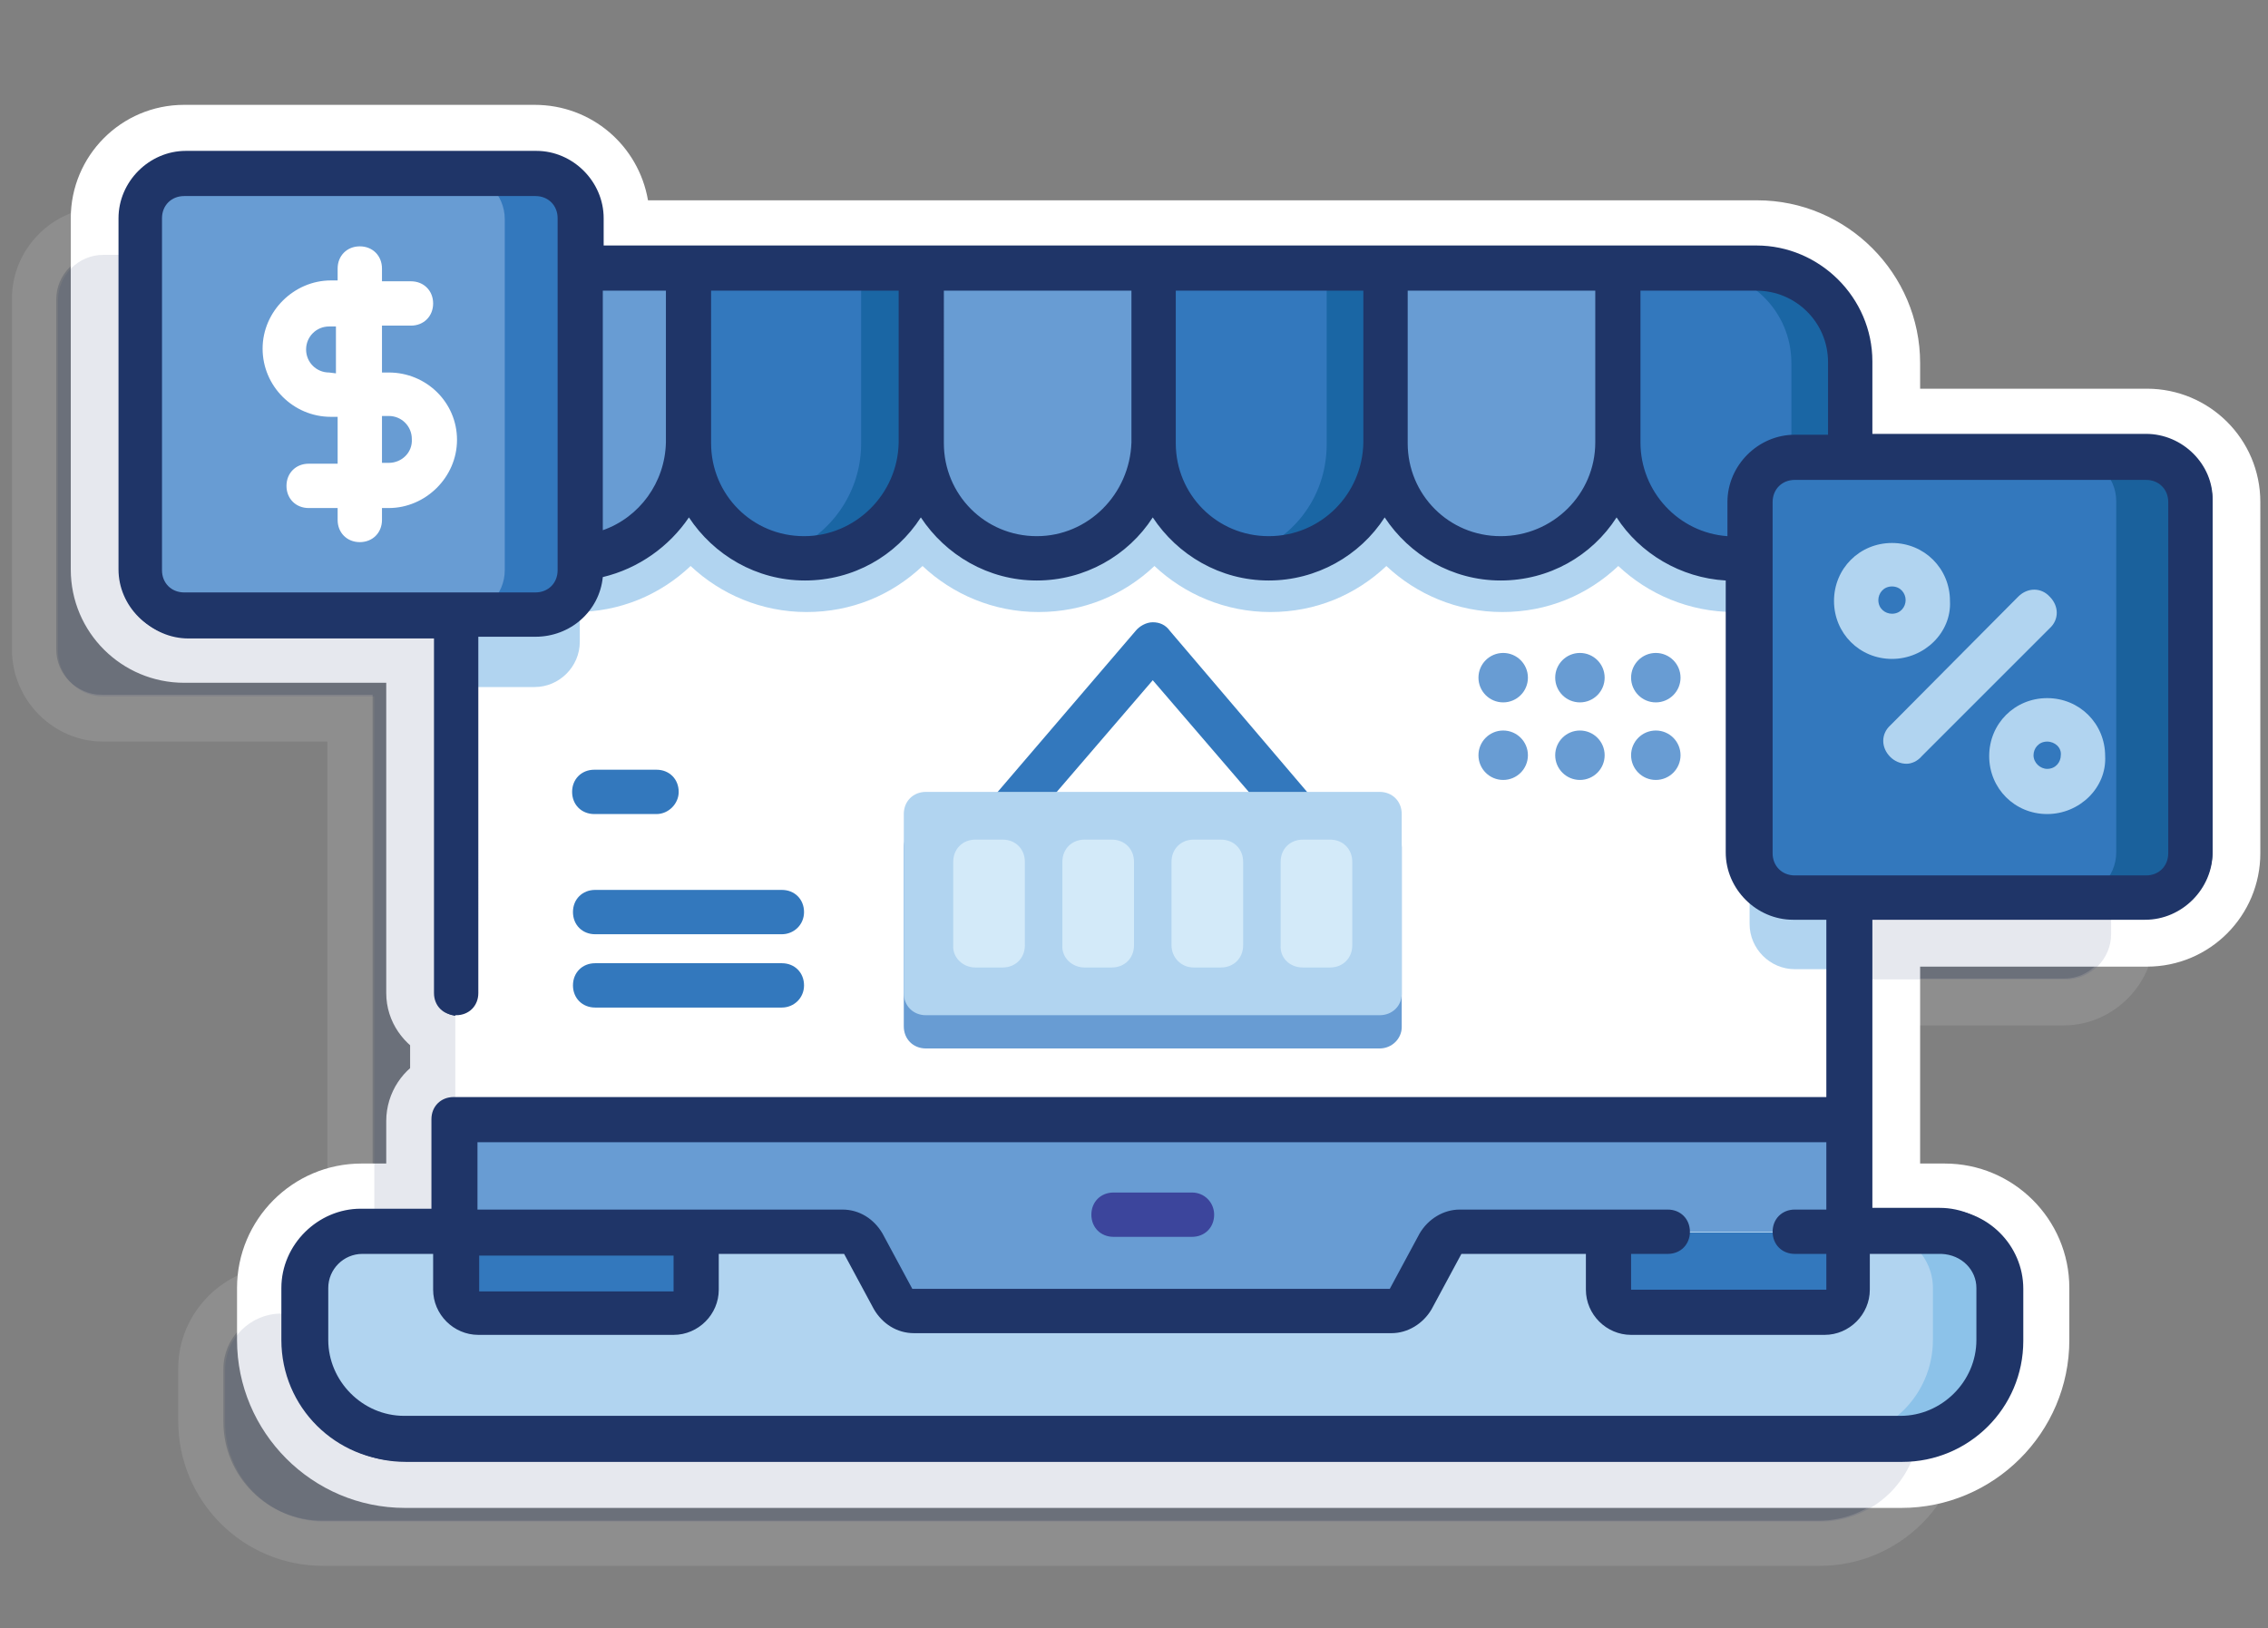 <?xml version="1.0" encoding="utf-8"?>
<!-- Generator: Adobe Illustrator 19.0.0, SVG Export Plug-In . SVG Version: 6.00 Build 0)  -->
<svg version="1.1" id="Layer_1" xmlns="http://www.w3.org/2000/svg" xmlns:xlink="http://www.w3.org/1999/xlink" x="0px" y="0px"
	 viewBox="0 0 266 191" style="enable-background:new 0 0 266 191;" xml:space="preserve">
<rect x="0" y="0" width="266" height="191" fill="#808080" stroke="none"/>
<style type="text/css">
	.st0{opacity:0.11;enable-background:new    ;}
	.st1{fill:#1F3568;}
	.st2{fill:#FFFFFF;}
	.st3{fill:#3378BD;}
	.st4{fill:#689CD3;}
	.st5{fill:#B1D4F0;}
	.st6{fill:#8CC2E9;}
	.st7{fill:#1A66A4;}
	.st8{fill:#1A619C;}
	.st9{fill:#D3EAF9;}
	.st10{fill:#3C459C;}
	.st11{opacity:0.11;fill:#1F3568;enable-background:new    ;}
</style>
<g id="XMLID_2_">
	<g id="XMLID_69_">
		<g id="XMLID_331_" class="st0">
			<path id="XMLID_335_" class="st1" d="M38,181c-7.9,0-14.3-6.4-14.3-14.3v-6.2c0-5.1,4.2-9.4,9.4-9.4h8.2v-67h-29
				c-4.4,0-8-3.6-8-8V35.1c0-4.4,3.6-8,8-8h41.2c4.4,0,8,3.6,8,8v3.1h135.2c7.5,0,13.7,6.2,13.7,13.8v8.4h32c4.4,0,8,3.6,8,8v41.2
				c0,4.4-3.6,8-8,8h-32v33.8h8.2c5.1,0,9.4,4.2,9.4,9.4v6.1c0,7.9-6.4,14.3-14.3,14.3H38L38,181z"/>
			<path id="XMLID_332_" class="st2" d="M53.3,29.8c2.9,0,5.3,2.4,5.3,5.3v5.8h137.9c6.1,0,10.9,4.9,10.9,11V63h34.7
				c2.9,0,5.3,2.4,5.3,5.3v41.2c0,2.9-2.4,5.3-5.3,5.3h-34.7v39.3h10.9c3.6,0,6.6,2.9,6.6,6.6v6.1c0,6.4-5.2,11.6-11.6,11.6H37.8
				c-6.4,0-11.6-5.2-11.6-11.6v-6.2c0-3.6,2.9-6.6,6.6-6.6h10.9V81.5H11.9c-2.9,0-5.3-2.4-5.3-5.3V35.1c0-2.9,2.4-5.3,5.3-5.3H53.3
				 M53.3,24.3H12.1c-5.9,0-10.7,4.9-10.7,10.7v41.2C1.4,82.1,6.2,87,12.1,87h26.3v61.5h-5.5c-6.6,0-12,5.5-12,12v6.2
				c0,9.4,7.6,17,17,17h175.5c9.4,0,17-7.6,17-17v-6.1c0-6.6-5.5-12-12-12h-5.5v-28.3H242c5.9,0,10.7-4.9,10.7-10.7V68.4
				c0-5.9-4.9-10.7-10.7-10.7h-29.3V52c0-9.1-7.4-16.5-16.4-16.5H64v-0.3C64,29.2,59.2,24.3,53.3,24.3L53.3,24.3z"/>
		</g>
		<g id="XMLID_326_">
			<path id="XMLID_330_" class="st2" d="M53.4,158.3c-1.5,0-2.7-1.2-2.7-2.7V42.5c0-7.5,6.2-13.7,13.7-13.7H206
				c7.5,0,13.7,6.2,13.7,13.7v110.4c0,3-2.3,5.4-5.4,5.4H53.4L53.4,158.3z"/>
			<path id="XMLID_327_" class="st2" d="M206.1,31.5c6.1,0,10.9,4.9,10.9,10.9v110.4c0,1.5-1.1,2.6-2.6,2.6h-161V42.5
				c0-6.1,4.9-10.9,10.9-10.9h141.5C206,31.5,206,31.5,206.1,31.5 M206.1,26.1L206.1,26.1L206.1,26.1H64.5
				c-9.1,0-16.4,7.4-16.4,16.4v113c0,3,2.4,5.5,5.5,5.5h160.9c4.4,0,8.1-3.6,8.1-8.1V42.5C222.5,33.4,215,26.1,206.1,26.1
				L206.1,26.1z"/>
		</g>
		<g id="XMLID_321_">
			<path id="XMLID_325_" class="st3" d="M117.2,102.1c-1.3,0-2.6-0.4-3.5-1.3c-1.1-1-1.8-2.3-1.9-3.7c-0.1-1.4,0.3-2.8,1.3-3.9
				L131,72.3c1-1.1,2.4-1.9,4.1-1.9c1.6,0,2.9,0.6,4.1,1.8l18,20.9c1.9,2.3,1.7,5.6-0.5,7.6l-0.1,0.1c-1,0.8-2.2,1.2-3.4,1.2
				c-1.6,0-2.9-0.6-4.1-1.8l-14-16.2l-13.9,16.1C120.3,101.4,118.8,102.1,117.2,102.1z"/>
			<path id="XMLID_322_" class="st2" d="M135.2,73.1c0.8,0,1.5,0.3,2,1l17.9,20.8c1,1.1,0.9,2.8-0.3,3.7c-0.5,0.3-1.1,0.6-1.7,0.6
				c-0.8,0-1.5-0.3-2-1l-15.9-18.5l-15.9,18.5c-0.5,0.6-1.2,1-2,1c-0.6,0-1.2-0.3-1.8-0.6c-1.1-1-1.2-2.6-0.3-3.7L133.1,74
				C133.6,73.5,134.3,73.1,135.2,73.1 M135.2,67.8c-2.4,0-4.7,1-6.2,2.8l-17.9,20.8c-2.9,3.4-2.6,8.6,0.9,11.4
				c1.5,1.2,3.4,1.9,5.3,1.9c2.3,0,4.6-1,6.2-2.8l11.8-13.8l11.8,13.8l0.1,0.1c1.6,1.7,3.7,2.6,6.1,2.6c1.9,0,3.6-0.6,5.1-1.9
				c0.1,0,0.1-0.1,0.2-0.2c3.4-2.9,3.7-8,0.9-11.4l-17.9-20.9l-0.1-0.1C139.6,68.6,137.5,67.8,135.2,67.8L135.2,67.8z"/>
		</g>
		<g id="XMLID_290_">
			<g id="XMLID_316_">
				<path id="XMLID_320_" class="st4" d="M176.3,85.1c-3.1,0-5.6-2.6-5.6-5.6c0-3.1,2.6-5.6,5.6-5.6s5.6,2.6,5.6,5.6
					C182,82.6,179.6,85.1,176.3,85.1z"/>
				<path id="XMLID_317_" class="st2" d="M176.3,76.5c1.6,0,2.9,1.3,2.9,2.9c0,1.6-1.3,2.9-2.9,2.9s-2.9-1.3-2.9-2.9
					C173.4,77.8,174.7,76.5,176.3,76.5 M176.3,71.1c-4.7,0-8.4,3.7-8.4,8.4s3.7,8.4,8.4,8.4s8.4-3.7,8.4-8.4
					C184.8,74.8,181,71.1,176.3,71.1L176.3,71.1z"/>
			</g>
			<g id="XMLID_311_">
				<path id="XMLID_315_" class="st4" d="M185.3,85.1c-3.1,0-5.6-2.6-5.6-5.6c0-3.1,2.6-5.6,5.6-5.6s5.6,2.6,5.6,5.6
					C191,82.6,188.4,85.1,185.3,85.1z"/>
				<path id="XMLID_312_" class="st2" d="M185.3,76.5c1.6,0,2.9,1.3,2.9,2.9c0,1.6-1.3,2.9-2.9,2.9s-2.9-1.3-2.9-2.9
					C182.3,77.8,183.6,76.5,185.3,76.5 M185.3,71.1c-4.7,0-8.4,3.7-8.4,8.4s3.7,8.4,8.4,8.4c4.7,0,8.4-3.7,8.4-8.4
					C193.7,74.8,190,71.1,185.3,71.1L185.3,71.1z"/>
			</g>
			<g id="XMLID_306_">
				<path id="XMLID_310_" class="st4" d="M194.2,85.1c-3.1,0-5.6-2.6-5.6-5.6c0-3.1,2.6-5.6,5.6-5.6c3,0,5.6,2.6,5.6,5.6
					C199.9,82.6,197.3,85.1,194.2,85.1z"/>
				<path id="XMLID_307_" class="st2" d="M194.2,76.5c1.6,0,2.9,1.3,2.9,2.9c0,1.6-1.3,2.9-2.9,2.9c-1.6,0-2.9-1.3-2.9-2.9
					C191.3,77.8,192.6,76.5,194.2,76.5 M194.2,71.1c-4.7,0-8.4,3.7-8.4,8.4s3.7,8.4,8.4,8.4c4.7,0,8.4-3.7,8.4-8.4
					C202.6,74.8,198.9,71.1,194.2,71.1L194.2,71.1z"/>
			</g>
			<g id="XMLID_301_">
				<path id="XMLID_305_" class="st4" d="M176.3,94.2c-3.1,0-5.6-2.6-5.6-5.6c0-3.1,2.6-5.6,5.6-5.6s5.6,2.6,5.6,5.6
					C182,91.7,179.6,94.2,176.3,94.2z"/>
				<path id="XMLID_302_" class="st2" d="M176.3,85.6c1.6,0,2.9,1.3,2.9,2.9s-1.3,2.9-2.9,2.9s-2.9-1.3-2.9-2.9
					S174.7,85.6,176.3,85.6 M176.3,80.2c-4.7,0-8.4,3.7-8.4,8.4c0,4.7,3.7,8.4,8.4,8.4s8.4-3.7,8.4-8.4
					C184.8,83.9,181,80.2,176.3,80.2L176.3,80.2z"/>
			</g>
			<g id="XMLID_296_">
				<path id="XMLID_300_" class="st4" d="M185.3,94.2c-3.1,0-5.6-2.6-5.6-5.6c0-3.1,2.6-5.6,5.6-5.6s5.6,2.6,5.6,5.6
					C191,91.7,188.4,94.2,185.3,94.2z"/>
				<path id="XMLID_297_" class="st2" d="M185.3,85.6c1.6,0,2.9,1.3,2.9,2.9s-1.3,2.9-2.9,2.9s-2.9-1.3-2.9-2.9
					S183.6,85.6,185.3,85.6 M185.3,80.2c-4.7,0-8.4,3.7-8.4,8.4c0,4.7,3.7,8.4,8.4,8.4c4.7,0,8.4-3.7,8.4-8.4
					C193.7,83.9,190,80.2,185.3,80.2L185.3,80.2z"/>
			</g>
			<g id="XMLID_291_">
				<path id="XMLID_295_" class="st4" d="M194.2,94.2c-3.1,0-5.6-2.6-5.6-5.6c0-3.1,2.6-5.6,5.6-5.6c3,0,5.6,2.6,5.6,5.6
					C199.9,91.7,197.3,94.2,194.2,94.2z"/>
				<path id="XMLID_292_" class="st2" d="M194.2,85.6c1.6,0,2.9,1.3,2.9,2.9s-1.3,2.9-2.9,2.9c-1.6,0-2.9-1.3-2.9-2.9
					S192.6,85.6,194.2,85.6 M194.2,80.2c-4.7,0-8.4,3.7-8.4,8.4c0,4.7,3.7,8.4,8.4,8.4c4.7,0,8.4-3.7,8.4-8.4
					C202.6,83.9,198.9,80.2,194.2,80.2L194.2,80.2z"/>
			</g>
		</g>
		<g id="XMLID_285_">
			<path id="XMLID_289_" class="st4" d="M108.6,125.7c-3,0-5.4-2.3-5.4-5.4V99.3c0-3,2.3-5.4,5.4-5.4h53.2c2.9,0,5.4,2.4,5.4,5.4
				v21.1c0,2.9-2.5,5.4-5.4,5.4H108.6z"/>
			<path id="XMLID_286_" class="st2" d="M161.8,96.7c1.5,0,2.6,1.1,2.6,2.6v21.1c0,1.4-1.2,2.6-2.6,2.6h-53.2
				c-1.5,0-2.6-1.1-2.6-2.6V99.3c0-1.5,1.1-2.6,2.6-2.6H161.8 M161.8,91.2h-53.2c-4.4,0-8.1,3.6-8.1,8.1v21.1c0,4.4,3.6,8.1,8.1,8.1
				h53.2c4.4,0,8.1-3.6,8.1-8.1V99.3C169.8,94.9,166.2,91.2,161.8,91.2L161.8,91.2z"/>
		</g>
		<g id="XMLID_280_">
			<path id="XMLID_284_" class="st5" d="M53.4,83.3c-1.5,0-2.7-1.2-2.7-2.7v-38c0-7.5,6.2-13.7,13.7-13.7h2.9c1,0,1.8,0.4,2.3,1.2
				c0.8,1.1,1.1,2.6,1.1,4.1v41.2c0,4.4-3.6,8-8,8H53.4L53.4,83.3z"/>
			<path id="XMLID_281_" class="st2" d="M67.2,31.5c0.4,0.8,0.8,1.6,0.8,2.6v41.2c0,2.9-2.4,5.3-5.3,5.3h-9.4v-38
				c0-6.1,4.9-10.9,10.9-10.9L67.2,31.5 M67.2,26.1h-2.9c-9.1,0-16.4,7.4-16.4,16.4v38c0,3,2.4,5.5,5.5,5.5h9.4
				c5.9,0,10.7-4.9,10.7-10.7V34.1c0-2-0.5-3.9-1.6-5.5C70.9,27,69.2,26.1,67.2,26.1L67.2,26.1z"/>
		</g>
		<g id="XMLID_275_">
			<path id="XMLID_279_" class="st5" d="M210.5,116.5c-4.4,0-8-3.6-8-8V67.4c0-4.4,3.6-8,8-8h6.5c1.5,0,2.7,1.2,2.7,2.7v51.7
				c0,1.5-1.2,2.7-2.7,2.7L210.5,116.5L210.5,116.5z"/>
			<path id="XMLID_276_" class="st2" d="M217,62v51.7h-6.5c-2.9,0-5.3-2.4-5.3-5.3V67.3c0-2.9,2.4-5.3,5.3-5.3H217 M217,56.6h-6.5
				c-5.9,0-10.7,4.9-10.7,10.7v41.2c0,5.9,4.9,10.7,10.7,10.7h6.5c3,0,5.5-2.4,5.5-5.5V62C222.5,59,219.9,56.6,217,56.6L217,56.6z"
				/>
		</g>
		<g id="XMLID_270_">
			<path id="XMLID_274_" class="st5" d="M203.3,74.5c-4.9,0-9.7-1.6-13.6-4.6c-4,2.9-8.7,4.6-13.6,4.6c-4.9,0-9.7-1.6-13.6-4.6
				c-4,2.9-8.7,4.6-13.6,4.6c-4.9,0-9.7-1.6-13.6-4.6c-4,2.9-8.7,4.6-13.6,4.6c-4.9,0-9.7-1.6-13.6-4.6c-4,2.9-8.7,4.6-13.6,4.6
				c-4.9,0-9.7-1.6-13.6-4.6c-4,2.9-8.7,4.6-13.6,4.6c-5.7,0-11.3-2.2-15.4-6.2c-0.5-0.5-0.9-1.2-0.9-2V42.5
				c0-7.5,6.2-13.7,13.7-13.7h141.6c7.5,0,13.8,6.2,13.8,13.7v23.9c0,0.8-0.3,1.5-0.9,2C214.6,72.4,209,74.5,203.3,74.5z"/>
			<path id="XMLID_271_" class="st2" d="M206,31.5c6.2,0,11,4.9,11,10.9v23.9c-3.6,3.4-8.3,5.4-13.6,5.4s-10.1-2.1-13.6-5.4
				c-3.6,3.4-8.3,5.4-13.6,5.4s-10.1-2.1-13.6-5.4c-3.6,3.4-8.3,5.4-13.6,5.4s-10.1-2.1-13.6-5.4c-3.6,3.4-8.3,5.4-13.6,5.4
				c-5.3,0-10.1-2.1-13.6-5.4c-3.6,3.4-8.3,5.4-13.6,5.4s-10.1-2.1-13.6-5.4c-3.6,3.4-8.3,5.4-13.6,5.4s-10.1-2.1-13.6-5.4V42.5
				c0-6.1,4.9-10.9,10.9-10.9h141.5C205.9,31.5,206,31.5,206,31.5 M206,26.1L206,26.1L206,26.1H64.4c-9.1,0-16.4,7.4-16.4,16.4v23.9
				c0,1.5,0.6,2.9,1.7,4c4.8,4.4,10.9,6.8,17.3,6.8c4.9,0,9.5-1.4,13.6-4c4.1,2.6,8.8,4,13.6,4c4.9,0,9.5-1.4,13.6-4
				c4.1,2.6,8.8,4,13.6,4c4.9,0,9.5-1.4,13.6-4c4.1,2.6,8.8,4,13.6,4s9.5-1.4,13.6-4c4.1,2.6,8.8,4,13.6,4s9.5-1.4,13.6-4
				c4.1,2.6,8.8,4,13.6,4c6.4,0,12.6-2.4,17.3-6.8c1.1-1,1.7-2.5,1.7-4V42.5C222.5,33.4,215,26.1,206,26.1L206,26.1z"/>
		</g>
		<g id="XMLID_265_">
			<path id="XMLID_269_" class="st4" d="M53.4,158.3c-1.5,0-2.7-1.2-2.7-2.7v-24.1c0-1.5,1.2-2.7,2.7-2.7h163.5
				c1.5,0,2.7,1.2,2.7,2.7v21.4c0,3-2.3,5.4-5.4,5.4L53.4,158.3L53.4,158.3z"/>
			<path id="XMLID_266_" class="st2" d="M217,131.5v21.4c0,1.5-1.1,2.6-2.6,2.6h-161v-24.1L217,131.5 M217,126H53.4
				c-3,0-5.5,2.4-5.5,5.5v24.1c0,3,2.4,5.5,5.5,5.5h160.9c4.4,0,8.1-3.6,8.1-8.1v-21.4C222.5,128.5,219.9,126,217,126L217,126z"/>
		</g>
		<g id="XMLID_260_">
			<path id="XMLID_264_" class="st5" d="M47.4,171.5c-7.9,0-14.3-6.4-14.3-14.3v-6.1c0-5.1,4.2-9.4,9.4-9.4h56.7
				c1.9,0,3.8,1.1,4.8,2.9l3.5,6.4h55.9l3.5-6.5c1-1.8,2.8-2.9,4.8-2.9h56.7c5.1,0.1,9.3,4.2,9.3,9.4v6.1c0,7.9-6.4,14.3-14.3,14.3
				L47.4,171.5L47.4,171.5z"/>
			<path id="XMLID_261_" class="st2" d="M227.9,144.5c3.6,0.1,6.5,3,6.5,6.7v6.1c0,6.4-5.2,11.6-11.6,11.6H47.3
				c-6.4,0-11.6-5.2-11.6-11.6v-6.1c0-3.6,2.9-6.6,6.6-6.6H99c1,0,1.9,0.5,2.3,1.4l3.5,6.5c0.4,0.9,1.4,1.4,2.3,1.4h56
				c1,0,1.9-0.5,2.3-1.4l3.5-6.5c0.4-0.9,1.4-1.4,2.3-1.4L227.9,144.5 M227.9,139.1h-56.7c-2.9,0-5.6,1.6-7.1,4.2c0,0,0,0.1-0.1,0.1
				l-2.7,5h-52.6l-2.7-5c-1.4-2.6-4.2-4.2-7.1-4.2H42.5c-6.6,0-12,5.5-12,12v6.1c0,9.4,7.6,17,17,17h175.5c9.4,0,17-7.6,17-17v-6.1
				C239.9,144.5,234.5,139.2,227.9,139.1C228,139.1,227.9,139.1,227.9,139.1L227.9,139.1z"/>
		</g>
		<g id="XMLID_255_">
			<path id="XMLID_259_" class="st3" d="M191.3,156.8c-3,0-5.4-2.3-5.4-5.4v-6.9c0-1.5,1.2-2.7,2.7-2.7h28.2c1.5,0,2.7,1.2,2.7,2.7
				v6.9c0,3-2.3,5.4-5.4,5.4H191.3z"/>
			<path id="XMLID_256_" class="st2" d="M216.8,144.5v6.9c0,1.5-1.1,2.6-2.6,2.6h-22.9c-1.5,0-2.6-1.1-2.6-2.6v-6.9H216.8
				 M216.8,139.1h-28.2c-3,0-5.5,2.4-5.5,5.5v6.9c0,4.4,3.6,8.1,8.1,8.1h22.9c4.4,0,8.1-3.6,8.1-8.1v-6.9
				C222.3,141.5,219.9,139.1,216.8,139.1L216.8,139.1z"/>
		</g>
		<g id="XMLID_250_">
			<path id="XMLID_254_" class="st6" d="M215.1,171.5c-1.5,0-2.7-1.2-2.7-2.7c0-1.5,1.2-2.7,2.7-2.7c4.9,0,8.8-4,8.8-8.8v-6.1
				c0-2.2-1.7-3.9-3.9-3.9c-1.5,0-2.7-1.2-2.7-2.7c0-1.5,1.2-2.7,2.7-2.7h7.8c5.1,0.1,9.4,4.2,9.4,9.4v6.1c0,7.9-6.4,14.3-14.3,14.3
				L215.1,171.5L215.1,171.5z"/>
			<path id="XMLID_251_" class="st2" d="M227.8,144.5c3.6,0.1,6.6,3,6.6,6.7v6.1c0,6.4-5.2,11.6-11.6,11.6H215
				c6.4,0,11.6-5.2,11.6-11.6v-6.1c0-3.6-2.9-6.6-6.6-6.6L227.8,144.5 M227.8,139.1H220c-3,0-5.5,2.4-5.5,5.5c0,3,2.4,5.5,5.5,5.5
				c0.6,0,1.1,0.5,1.1,1.1v6.1c0,3.4-2.7,6.2-6.2,6.2c-3,0-5.5,2.4-5.5,5.5s2.4,5.5,5.5,5.5h7.8c9.4,0,17-7.6,17-17v-6.1
				C239.9,144.5,234.6,139.1,227.8,139.1C227.9,139.1,227.9,139.1,227.8,139.1L227.8,139.1z"/>
		</g>
		<g id="XMLID_245_">
			<path id="XMLID_249_" class="st3" d="M56.1,156.8c-3,0-5.4-2.3-5.4-5.4v-6.9c0-1.5,1.2-2.7,2.7-2.7h28.2c1.5,0,2.7,1.2,2.7,2.7
				v6.9c0,3-2.3,5.4-5.4,5.4H56.1z"/>
			<path id="XMLID_246_" class="st2" d="M81.6,144.5v6.9c0,1.5-1.1,2.6-2.6,2.6H56.2c-1.5,0-2.6-1.1-2.6-2.6v-6.9H81.6 M81.6,139.1
				H53.5c-3,0-5.5,2.4-5.5,5.5v6.9c0,4.4,3.6,8.1,8.1,8.1h22.9c4.4,0,8.1-3.6,8.1-8.1v-6.9C87.1,141.5,84.6,139.1,81.6,139.1
				L81.6,139.1z"/>
		</g>
		<g id="XMLID_240_">
			<path id="XMLID_244_" class="st4" d="M67.1,68.3c-9,0-16.3-7.3-16.3-16.3v-9.4c0-7.5,6.2-13.7,13.7-13.7h16.2
				c1.5,0,2.7,1.2,2.7,2.7v20.5c0,4.2-1.6,8.4-4.7,11.5C75.5,66.5,71.4,68.3,67.1,68.3z"/>
			<path id="XMLID_241_" class="st2" d="M80.7,31.5V52c0.1,7.5-6.1,13.6-13.6,13.6c-7.5,0-13.6-6.1-13.6-13.6v-9.4
				c0-6.1,4.9-10.9,10.9-10.9h16.2 M80.7,26.1H64.5c-9.1,0-16.4,7.4-16.4,16.4v9.4c0,10.5,8.6,19.1,19.1,19.1c5.1,0,10-2,13.5-5.6
				c3.6-3.6,5.5-8.4,5.5-13.4V31.5C86.1,28.5,83.6,26.1,80.7,26.1L80.7,26.1z"/>
		</g>
		<g id="XMLID_235_">
			<path id="XMLID_239_" class="st3" d="M94.3,68.3C85.3,68.3,78,61,78,52V31.5c0-1.5,1.2-2.7,2.7-2.7H108c1.5,0,2.7,1.2,2.7,2.7V52
				C110.7,60.9,103.3,68.3,94.3,68.3z"/>
			<path id="XMLID_236_" class="st2" d="M107.9,31.5v20.5c0,7.5-6.2,13.6-13.6,13.6c-7.5,0-13.6-6.1-13.6-13.6V31.5H107.9 M107.9,26
				H80.6c-3,0-5.5,2.4-5.5,5.5v20.5c0,10.5,8.6,19.1,19.1,19.1s19.1-8.6,19.1-19.1V31.5C113.3,28.5,110.9,26,107.9,26L107.9,26z"/>
		</g>
		<g id="XMLID_230_">
			<path id="XMLID_234_" class="st7" d="M94.3,68.3c-1.3,0-2.7-0.2-4.1-0.4c-1.2-0.3-2.1-1.4-2.1-2.6c0-1.2,0.9-2.3,2-2.6
				c4.9-1.2,8.1-5.6,8.1-10.6V31.5c0-1.5,1.2-2.7,2.7-2.7h6.8c1.5,0,2.7,1.2,2.7,2.7V52C110.7,60.9,103.3,68.3,94.3,68.3z"/>
			<path id="XMLID_231_" class="st2" d="M107.9,31.5v20.5c0,7.5-6.1,13.6-13.6,13.6c-1.1,0-2.3-0.2-3.4-0.3
				C96.8,63.6,101,58.3,101,52V31.5L107.9,31.5 M107.9,26H101c-3,0-5.5,2.4-5.5,5.5v20.5c0,3.7-2.5,7-6.2,7.9
				c-2.4,0.6-4.2,2.8-4.1,5.3c0,2.5,1.8,4.7,4.2,5.2c1.6,0.3,3.2,0.5,4.7,0.5c10.5,0,19.1-8.6,19.1-19.1V31.3
				C113.3,28.5,110.9,26,107.9,26L107.9,26z"/>
		</g>
		<g id="XMLID_225_">
			<path id="XMLID_229_" class="st4" d="M121.6,68.3c-9,0-16.3-7.3-16.3-16.3V31.5c0-1.5,1.2-2.7,2.7-2.7h27.3
				c1.5,0,2.7,1.2,2.7,2.7V52C137.9,60.9,130.5,68.3,121.6,68.3z"/>
			<path id="XMLID_226_" class="st2" d="M135.2,31.5v20.5c-0.1,7.5-6.2,13.6-13.6,13.6c-7.5,0-13.6-6.1-13.6-13.6V31.5H135.2
				 M135.2,26h-27.3c-3,0-5.5,2.4-5.5,5.5v20.5c0,10.5,8.6,19.1,19.1,19.1c10.4,0,19.1-8.6,19.1-19.1V31.5
				C140.6,28.5,138.2,26,135.2,26L135.2,26z"/>
		</g>
		<g id="XMLID_220_">
			<path id="XMLID_224_" class="st3" d="M148.8,68.3c-9,0-16.3-7.3-16.3-16.3V31.5c0-1.5,1.2-2.7,2.7-2.7h27.3
				c1.5,0,2.7,1.2,2.7,2.7V52C165.2,60.9,157.8,68.3,148.8,68.3z"/>
			<path id="XMLID_221_" class="st2" d="M162.5,31.5v20.5c0,7.5-6.1,13.6-13.6,13.6c-7.5,0-13.6-6.1-13.6-13.6V31.5H162.5 M162.5,26
				h-27.3c-3,0-5.5,2.4-5.5,5.5v20.5c0,10.5,8.6,19.1,19.1,19.1c10.5,0,19.1-8.6,19.1-19.1V31.5C167.9,28.5,165.4,26,162.5,26
				L162.5,26z"/>
		</g>
		<g id="XMLID_215_">
			<path id="XMLID_219_" class="st7" d="M148.8,68.3c-1.3,0-2.7-0.2-4.1-0.4c-1.2-0.3-2.1-1.4-2.1-2.6c0-1.2,0.9-2.3,2-2.6
				c4.9-1.2,8.1-5.6,8.1-10.6V31.5c0-1.5,1.2-2.7,2.7-2.7h6.8c1.5,0,2.7,1.2,2.7,2.7V52C165.2,60.9,157.8,68.3,148.8,68.3z"/>
			<path id="XMLID_216_" class="st2" d="M162.5,31.5v20.5c0,7.5-6.2,13.6-13.6,13.6c-1.1,0-2.3-0.2-3.4-0.3
				c5.9-1.6,10.1-6.8,10.1-13.2V31.5L162.5,31.5 M162.5,26h-6.8c-3,0-5.5,2.4-5.5,5.5v20.5c0,3.7-2.5,7-6.2,7.9
				c-2.4,0.6-4.2,2.8-4.1,5.3c0.1,2.5,1.8,4.7,4.2,5.2c1.6,0.3,3.2,0.5,4.7,0.5c10.5,0,19.1-8.6,19.1-19.1V31.3
				C167.9,28.5,165.4,26,162.5,26L162.5,26z"/>
		</g>
		<g id="XMLID_210_">
			<path id="XMLID_214_" class="st4" d="M176,68.3c-9,0-16.3-7.3-16.3-16.3V31.5c0-1.5,1.2-2.7,2.7-2.7h27.3c1.5,0,2.7,1.2,2.7,2.7
				V52C192.5,60.9,185,68.3,176,68.3z"/>
			<path id="XMLID_211_" class="st2" d="M189.7,31.5v20.5c0,7.5-6.1,13.6-13.6,13.6s-13.6-6.1-13.6-13.6V31.5H189.7 M189.7,26h-27.3
				c-3,0-5.5,2.4-5.5,5.5v20.5c0,10.5,8.6,19.1,19.1,19.1c10.5,0,19.1-8.6,19.1-19.1V31.5C195.2,28.5,192.6,26,189.7,26L189.7,26z"
				/>
		</g>
		<g id="XMLID_205_">
			<path id="XMLID_209_" class="st3" d="M203.3,68.3c-9,0-16.3-7.3-16.3-16.3V31.5c0-1.5,1.2-2.7,2.7-2.7h16.2
				c7.6,0,13.8,6.2,13.8,13.8V52C219.7,60.9,212.3,68.3,203.3,68.3z"/>
			<path id="XMLID_206_" class="st2" d="M205.9,31.5c6.1,0,11,4.9,11,11v9.4c0,7.5-6.1,13.6-13.6,13.6s-13.6-6.1-13.6-13.6V31.4
				L205.9,31.5 M205.9,26h-16.2c-3,0-5.5,2.4-5.5,5.5v20.5c0,10.5,8.6,19.1,19.1,19.1c5.1,0,9.9-1.9,13.5-5.6
				c3.6-3.6,5.6-8.4,5.6-13.4v-9.4C222.5,33.4,215,26,205.9,26L205.9,26z"/>
		</g>
		<g id="XMLID_200_">
			<path id="XMLID_204_" class="st7" d="M203.3,68.3c-1.3,0-2.6-0.2-4.1-0.4c-1.2-0.3-2.1-1.4-2.1-2.6c0-1.2,0.9-2.3,2-2.6
				c4.9-1.2,8.1-5.6,8.1-10.6v-9.4c0-4.6-3.7-8.2-8.3-8.2c-1.5,0-2.7-1.2-2.7-2.7c0-1.5,1.2-2.7,2.7-2.7h6.9
				c7.5,0,13.8,6.2,13.8,13.7v9.4C219.7,61,212.3,68.3,203.3,68.3z"/>
			<path id="XMLID_201_" class="st2" d="M206,31.5c6.2,0,11,4.9,11,10.9v9.4c0,7.5-6.2,13.6-13.6,13.6c-1.1,0-2.3-0.2-3.4-0.3
				c5.9-1.6,10.1-6.8,10.1-13.2v-9.4c0-6.1-4.9-10.9-11-10.9L206,31.5C205.9,31.5,206,31.5,206,31.5 M206,26.1L206,26.1h-6.9
				c-3,0-5.5,2.4-5.5,5.5s2.4,5.5,5.5,5.5c3.1,0,5.6,2.5,5.6,5.5v9.4c0,3.7-2.5,7-6.2,7.9c-2.4,0.6-4.2,2.8-4.1,5.3
				c0,2.5,1.8,4.7,4.2,5.2c1.6,0.3,3.2,0.5,4.7,0.5c10.5,0,19.1-8.6,19.1-19.1v-9.4C222.5,33.4,215,26.1,206,26.1L206,26.1z"/>
		</g>
		<g id="XMLID_195_">
			<path id="XMLID_199_" class="st4" d="M21.6,74.9c-4.4,0-8-3.6-8-8V25.6c0-4.4,3.6-8,8-8h41.2c4.4,0,8,3.6,8,8v41.2
				c0,4.4-3.6,8.1-8,8.1H21.6L21.6,74.9z"/>
			<path id="XMLID_196_" class="st2" d="M62.7,20.4c2.9,0,5.3,2.4,5.3,5.3v41.2c0,2.9-2.4,5.4-5.3,5.4H21.6c-2.9,0-5.3-2.4-5.3-5.3
				V25.7c0-2.9,2.4-5.3,5.3-5.3L62.7,20.4 M62.7,15H21.6c-5.9,0-10.7,4.9-10.7,10.7V67c0,5.9,4.9,10.7,10.7,10.7h41.2
				c5.9,0,10.7-4.9,10.7-10.8V25.7C73.5,19.8,68.7,15,62.7,15L62.7,15z"/>
		</g>
		<g id="XMLID_190_">
			<path id="XMLID_194_" class="st3" d="M53.9,74.9c-1.5,0-2.7-1.2-2.7-2.7s1.2-2.7,2.7-2.7c1.4,0,2.6-1.1,2.6-2.6V25.7
				c0-1.4-1.1-2.6-2.6-2.6c-1.5,0-2.7-1.2-2.7-2.7s1.2-2.7,2.7-2.7h8.8c4.4,0,8,3.6,8,8v41.2c0,4.4-3.6,8-8,8H53.9z"/>
			<path id="XMLID_191_" class="st2" d="M62.7,20.4c2.9,0,5.3,2.4,5.3,5.3v41.2c0,2.9-2.4,5.3-5.3,5.3h-8.8c2.9,0,5.3-2.4,5.3-5.3
				V25.7c0-2.9-2.4-5.3-5.3-5.3L62.7,20.4 M62.7,15h-8.8c-3,0-5.5,2.4-5.5,5.5c0,2.9,2.3,5.4,5.3,5.5v40.9c-2.9,0.1-5.3,2.5-5.3,5.5
				c0,3,2.4,5.5,5.5,5.5h8.8c5.9,0,10.7-4.9,10.7-10.7V25.8C73.5,19.8,68.7,15,62.7,15L62.7,15z"/>
		</g>
		<g id="XMLID_185_">
			<path id="XMLID_189_" class="st3" d="M210.5,108.1c-4.4,0-8-3.6-8-8V58.9c0-4.4,3.6-8,8-8h41.2c4.4,0,8,3.6,8,8v41.2
				c0,4.4-3.6,8-8,8H210.5z"/>
			<path id="XMLID_186_" class="st2" d="M251.7,53.5c2.9,0,5.3,2.4,5.3,5.3V100c0,2.9-2.4,5.3-5.3,5.3h-41.2c-2.9,0-5.3-2.4-5.3-5.3
				V58.8c0-2.9,2.4-5.3,5.3-5.3H251.7 M251.7,48.2h-41.2c-5.9,0-10.7,4.9-10.7,10.7v41.2c0,5.9,4.9,10.7,10.7,10.7h41.2
				c5.9,0,10.7-4.9,10.7-10.7V58.9C262.4,52.9,257.6,48.2,251.7,48.2L251.7,48.2z"/>
		</g>
		<g id="XMLID_180_">
			<path id="XMLID_184_" class="st8" d="M242.8,108.1c-1.5,0-2.7-1.2-2.7-2.7s1.2-2.7,2.7-2.7c1.4,0,2.6-1.1,2.6-2.6V58.9
				c0-1.4-1.1-2.6-2.6-2.6c-1.5,0-2.7-1.2-2.7-2.7c0-1.5,1.2-2.7,2.7-2.7h8.8c4.4,0,8,3.6,8,8v41.2c0,4.4-3.6,8-8,8H242.8z"/>
			<path id="XMLID_181_" class="st2" d="M251.7,53.5c2.9,0,5.3,2.4,5.3,5.3V100c0,2.9-2.4,5.3-5.3,5.3h-8.8c2.9,0,5.3-2.4,5.3-5.3
				V58.8c0-2.9-2.4-5.3-5.3-5.3H251.7 M251.7,48.2h-8.8c-3,0-5.5,2.4-5.5,5.5c0,2.9,2.3,5.4,5.3,5.5V100c-2.9,0.1-5.3,2.5-5.3,5.5
				c0,3,2.4,5.5,5.5,5.5h8.8c5.9,0,10.7-4.9,10.7-10.7V59C262.4,52.9,257.6,48.2,251.7,48.2L251.7,48.2z"/>
		</g>
		<g id="XMLID_175_">
			<path id="XMLID_179_" class="st5" d="M108.6,121.8c-3,0-5.4-2.3-5.4-5.4V95.4c0-3,2.3-5.4,5.4-5.4h53.2c2.9,0,5.4,2.4,5.4,5.4
				v21.1c0,2.9-2.4,5.4-5.4,5.4H108.6z"/>
			<path id="XMLID_176_" class="st2" d="M161.8,92.8c1.5,0,2.6,1.1,2.6,2.6v21.1c0,1.5-1.2,2.6-2.6,2.6h-53.2
				c-1.5,0-2.6-1.1-2.6-2.6V95.4c0-1.5,1.1-2.6,2.6-2.6H161.8 M161.8,87.3h-53.2c-4.4,0-8.1,3.6-8.1,8.1v21.1c0,4.4,3.6,8.1,8.1,8.1
				h53.2c4.4,0,8.1-3.6,8.1-8.1V95.4C169.8,91,166.2,87.3,161.8,87.3L161.8,87.3z"/>
		</g>
		<g id="XMLID_170_">
			<path id="XMLID_174_" class="st9" d="M114.4,116.2c-3,0-5.4-2.3-5.4-5.4V101c0-3,2.3-5.4,5.4-5.4h3.2c3,0,5.4,2.3,5.4,5.4v9.8
				c0,3-2.3,5.4-5.4,5.4H114.4z"/>
			<path id="XMLID_171_" class="st2" d="M117.6,98.4c1.5,0,2.6,1.1,2.6,2.6v9.8c0,1.5-1.1,2.6-2.6,2.6h-3.2c-1.5,0-2.6-1.1-2.6-2.6
				V101c0-1.5,1.1-2.6,2.6-2.6H117.6 M117.6,93h-3.2c-4.4,0-8.1,3.6-8.1,8.1v9.8c0,4.4,3.6,8.1,8.1,8.1h3.2c4.4,0,8.1-3.6,8.1-8.1
				V101C125.7,96.6,122,93,117.6,93L117.6,93z"/>
		</g>
		<g id="XMLID_165_">
			<path id="XMLID_169_" class="st9" d="M127.2,116.2c-3,0-5.4-2.3-5.4-5.4V101c0-3,2.3-5.4,5.4-5.4h3.2c3,0,5.4,2.3,5.4,5.4v9.8
				c0,3-2.3,5.4-5.4,5.4H127.2z"/>
			<path id="XMLID_166_" class="st2" d="M130.3,98.4c1.5,0,2.6,1.1,2.6,2.6v9.8c0,1.5-1.1,2.6-2.6,2.6h-3.2c-1.5,0-2.6-1.1-2.6-2.6
				V101c0-1.5,1.1-2.6,2.6-2.6H130.3 M130.3,93h-3.2c-4.4,0-8.1,3.6-8.1,8.1v9.8c0,4.4,3.6,8.1,8.1,8.1h3.2c4.4,0,8.1-3.6,8.1-8.1
				V101C138.5,96.6,134.8,93,130.3,93L130.3,93z"/>
		</g>
		<g id="XMLID_160_">
			<path id="XMLID_164_" class="st9" d="M140,116.2c-2.9,0-5.4-2.4-5.4-5.4V101c0-2.9,2.4-5.4,5.4-5.4h3.2c2.9,0,5.4,2.4,5.4,5.4
				v9.8c0,2.9-2.4,5.4-5.4,5.4H140z"/>
			<path id="XMLID_161_" class="st2" d="M143.2,98.4c1.5,0,2.6,1.1,2.6,2.6v9.8c0,1.5-1.1,2.6-2.6,2.6H140c-1.5,0-2.6-1.1-2.6-2.6
				V101c0-1.5,1.1-2.6,2.6-2.6H143.2 M143.2,93H140c-4.4,0-8.1,3.6-8.1,8.1v9.8c0,4.4,3.6,8.1,8.1,8.1h3.2c4.4,0,8.1-3.6,8.1-8.1
				V101C151.2,96.6,147.6,93,143.2,93L143.2,93z"/>
		</g>
		<g id="XMLID_155_">
			<path id="XMLID_159_" class="st9" d="M152.8,116.2c-2.9,0-5.4-2.4-5.4-5.4V101c0-2.9,2.4-5.4,5.4-5.4h3.2c2.9,0,5.4,2.4,5.4,5.4
				v9.8c0,2.9-2.4,5.4-5.4,5.4H152.8z"/>
			<path id="XMLID_156_" class="st2" d="M156,98.4c1.5,0,2.6,1.1,2.6,2.6v9.8c0,1.5-1.1,2.6-2.6,2.6h-3.2c-1.5,0-2.6-1.1-2.6-2.6
				V101c0-1.5,1.1-2.6,2.6-2.6H156 M156,93h-3.2c-4.4,0-8.1,3.6-8.1,8.1v9.8c0,4.4,3.6,8.1,8.1,8.1h3.2c4.4,0,8.1-3.6,8.1-8.1V101
				C164,96.6,160.4,93,156,93L156,93z"/>
		</g>
		<g id="XMLID_150_">
			<path id="XMLID_154_" class="st3" d="M69.8,98.2c-2.9,0-5.4-2.4-5.4-5.4c0-2.9,2.4-5.4,5.4-5.4H77c3,0,5.4,2.3,5.4,5.4
				s-2.3,5.4-5.4,5.4H69.8z"/>
			<path id="XMLID_151_" class="st2" d="M77,90.1c1.5,0,2.6,1.1,2.6,2.6c0,1.5-1.1,2.6-2.6,2.6h-7.3c-1.5,0-2.6-1.1-2.6-2.6
				c0-1.5,1.1-2.6,2.6-2.6H77 M77,84.7h-7.3c-4.4,0-8.1,3.6-8.1,8.1c0,4.4,3.6,8.1,8.1,8.1H77c4.4,0,8.1-3.6,8.1-8.1
				C85.1,88.3,81.5,84.7,77,84.7L77,84.7z"/>
		</g>
		<g id="XMLID_145_">
			<path id="XMLID_149_" class="st3" d="M69.8,112.3c-3,0-5.4-2.3-5.4-5.4s2.3-5.4,5.4-5.4h21.9c3,0,5.4,2.3,5.4,5.4
				c0,2.9-2.4,5.4-5.4,5.4H69.8z"/>
			<path id="XMLID_146_" class="st2" d="M91.7,104.3c1.5,0,2.6,1.1,2.6,2.6c0,1.5-1.2,2.6-2.6,2.6H69.8c-1.5,0-2.6-1.1-2.6-2.6
				c0-1.5,1.1-2.6,2.6-2.6H91.7 M91.7,98.9H69.8c-4.4,0-8.1,3.6-8.1,8.1c0,4.4,3.6,8.1,8.1,8.1h21.9c4.4,0,8.1-3.6,8.1-8.1
				C99.7,102.5,96.1,98.9,91.7,98.9L91.7,98.9z"/>
		</g>
		<g id="XMLID_140_">
			<path id="XMLID_144_" class="st3" d="M69.8,121c-3,0-5.4-2.3-5.4-5.4s2.3-5.4,5.4-5.4h21.9c3,0,5.4,2.3,5.4,5.4
				c0,2.9-2.4,5.4-5.4,5.4H69.8z"/>
			<path id="XMLID_141_" class="st2" d="M91.7,112.9c1.5,0,2.6,1.1,2.6,2.6s-1.2,2.6-2.6,2.6H69.8c-1.5,0-2.6-1.1-2.6-2.6
				s1.1-2.6,2.6-2.6H91.7 M91.7,107.5H69.8c-4.4,0-8.1,3.6-8.1,8.1c0,4.4,3.6,8.1,8.1,8.1h21.9c4.4,0,8.1-3.6,8.1-8.1
				C99.7,111.2,96.1,107.5,91.7,107.5L91.7,107.5z"/>
		</g>
		<g id="XMLID_133_">
			<path id="XMLID_139_" class="st2" d="M42.2,66.3c-2.6,0-4.6-1.7-5.2-4.1h-0.9c-3,0-5.4-2.3-5.4-5.4s2.3-5.4,5.4-5.4h0.7v-0.2
				c-4.9-1-8.8-5.3-8.8-10.5c0-5.3,3.9-9.7,8.9-10.6c0.5-2.4,2.6-4.2,5.2-4.2s4.6,1.7,5.2,4.1h0.9c3,0,5.4,2.3,5.4,5.4
				c0,3-2.3,5.4-5.4,5.4h-0.7v0.2c4.9,1,8.8,5.3,8.8,10.5c0,5.3-3.9,9.7-8.9,10.6C46.9,64.6,44.8,66.3,42.2,66.3z"/>
			<path id="XMLID_134_" class="st2" d="M42.2,28.9c1.5,0,2.6,1.1,2.6,2.6v1.4h3.4c1.5,0,2.6,1.1,2.6,2.6c0,1.5-1.1,2.6-2.6,2.6
				h-3.4v5.5h0.8c4.3,0,8,3.6,8,8c0,4.3-3.6,8-8,8h-0.8v1.4c0,1.5-1.1,2.6-2.6,2.6s-2.6-1.1-2.6-2.6v-1.4h-3.4
				c-1.5,0-2.6-1.1-2.6-2.6c0-1.5,1.1-2.6,2.6-2.6h3.4v-5.5h-0.8c-4.3,0-8-3.6-8-8s3.6-8,8-8h0.8v-1.3
				C39.5,30.1,40.7,28.9,42.2,28.9 M39.4,43.8v-5.5h-0.8c-1.5,0-2.7,1.2-2.7,2.7c0,1.5,1.2,2.7,2.7,2.7L39.4,43.8 M44.8,54.3h0.8
				c1.5,0,2.7-1.2,2.7-2.7c0-1.5-1.2-2.7-2.7-2.7h-0.8V54.3 M42.2,23.5c-3.2,0-6,1.9-7.3,4.6c-5.5,1.6-9.5,6.8-9.5,12.8
				c0,4.2,1.9,8,4.9,10.4c-1.4,1.5-2.3,3.4-2.3,5.6c0,4.2,3.1,7.5,7.1,8c1.4,2.4,4.1,4.1,7,4.1c3.2,0,6-1.9,7.3-4.6
				c5.5-1.6,9.5-6.8,9.5-12.8c0-4.2-1.9-8-4.9-10.4c1.4-1.5,2.3-3.4,2.3-5.6c0-4.2-3.1-7.5-7.1-8C47.7,25,45.2,23.5,42.2,23.5
				L42.2,23.5z"/>
		</g>
		<g id="XMLID_128_">
			<path id="XMLID_132_" class="st10" d="M130.6,147.9c-2.9,0-5.4-2.4-5.4-5.4s2.4-5.4,5.4-5.4h9.2c3,0,5.4,2.3,5.4,5.4
				s-2.3,5.4-5.4,5.4H130.6z"/>
			<path id="XMLID_129_" class="st2" d="M139.8,139.9c1.5,0,2.6,1.1,2.6,2.6c0,1.5-1.1,2.6-2.6,2.6h-9.2c-1.5,0-2.6-1.1-2.6-2.6
				c0-1.5,1.1-2.6,2.6-2.6H139.8 M139.8,134.5h-9.2c-4.4,0-8.1,3.6-8.1,8.1s3.6,8.1,8.1,8.1h9.2c4.4,0,8.1-3.6,8.1-8.1
				S144.2,134.5,139.8,134.5L139.8,134.5z"/>
		</g>
		<g id="XMLID_87_">
			<path id="XMLID_116_" class="st1" d="M47.6,174.2c-9.4,0-16.9-7.6-16.9-16.9v-6.1c0-6.6,5.4-12,12-12h5.6v-7.8
				c0-3,2.3-5.4,5.4-5.4h158.2v-15.4h-1.1c-5.9,0-10.7-4.8-10.7-10.7V70.5c-3.9-0.7-7.4-2.6-10.1-5.5c-3.6,3.6-8.5,5.7-13.6,5.7
				c-5.2,0-10.1-2.1-13.6-5.7c-3.6,3.6-8.5,5.7-13.6,5.7c-5.1,0-10.1-2.1-13.6-5.7c-3.6,3.6-8.5,5.7-13.6,5.7s-10.1-2.1-13.6-5.7
				c-3.6,3.6-8.5,5.7-13.6,5.7c-5.2,0-10.1-2.1-13.7-5.7c-2.2,2.2-4.9,3.9-7.7,4.9c-1.3,4.4-5.5,7.5-10.1,7.5h-4v39.1
				c0,2.9-2.4,5.4-5.4,5.4c-2.9,0-5.4-2.4-5.4-5.4V77.5H21.9c-5.9,0-10.7-4.8-10.7-10.7V25.6C11.3,19.8,16,15,21.9,15h41.2
				c5.9,0,10.7,4.8,10.7,10.7v0.4h132.5c9,0,16.3,7.3,16.3,16.3v5.7h29.4c5.9,0,10.7,4.8,10.7,10.7V100c0,5.9-4.8,10.7-10.7,10.7
				h-29.3v28.5h5.6c6.6,0,12,5.4,12,12v6.1c0,9.4-7.6,16.9-16.9,16.9L47.6,174.2L47.6,174.2z M42.5,149.8c-0.7,0-1.2,0.5-1.2,1.2
				v6.1c0,3.4,2.8,6.2,6.2,6.2H223c3.4,0,6.2-2.8,6.2-6.2V151c0-0.7-0.6-1.2-1.3-1.2h-5.6v1.6c0,4.4-3.6,8-8,8h-22.9
				c-4.4,0-8-3.6-8-8v-1.6h-10.3l-2.7,5c-1.3,2.6-4.1,4.2-7.1,4.2h-56c-3,0-5.6-1.6-7.1-4.2l-2.7-5H87.2v1.6c0,4.4-3.6,8-8,8H56.3
				c-4.4,0-8-3.6-8-8v-1.6H42.5z M207.1,148.8c-1.2-1-2-2.5-2-4.2c0-3,2.3-5.4,5.4-5.4h1.1v-2.4H58.8v2.4h40.3c3,0,5.6,1.6,7.1,4.2
				l2.7,5h52.8l2.7-5c1.3-2.6,4.1-4.2,7.1-4.2h24.4c3,0,5.4,2.3,5.4,5.4c0,1.7-0.8,3.3-2,4.2H207.1z M251.7,100V59h-41v41H251.7z
				 M62.7,66.8v-41h-41v41.1L62.7,66.8z M167.8,51.9c0,4.6,3.7,8.2,8.2,8.2c4.5,0,8.2-3.7,8.2-8.2V36.8h-16.6L167.8,51.9L167.8,51.9
				z M140.6,51.9c0,4.6,3.7,8.2,8.2,8.2c4.5,0,8.2-3.7,8.2-8.2V36.8h-16.6L140.6,51.9L140.6,51.9z M113.3,51.9
				c0,4.6,3.7,8.2,8.2,8.2s8.2-3.7,8.2-8.3v-15h-16.6L113.3,51.9L113.3,51.9z M86,51.9c0,4.6,3.7,8.2,8.2,8.2s8.2-3.7,8.2-8.2V36.8
				H86V51.9z M195.1,51.9c0,3.3,1.9,6.2,4.8,7.5V59c0-5.9,4.8-10.7,10.7-10.7h1.1v-5.7c0-3.1-2.6-5.6-5.6-5.6h-10.9V51.9L195.1,51.9
				z M73.4,57.2c1.1-1.5,1.9-3.3,1.9-5.3V36.8h-1.9V57.2z"/>
			<path id="XMLID_88_" class="st2" d="M62.7,17.8c4.3,0,7.9,3.6,7.9,7.9v3.2h135.3c7.5,0,13.6,6.1,13.6,13.6v8.5h32.1
				c4.3,0,7.9,3.6,7.9,7.9V100c0,4.3-3.6,7.9-7.9,7.9h-32v34h8.4c5.1,0,9.3,4.2,9.3,9.3v6.1c0,7.9-6.4,14.2-14.2,14.2H47.6
				c-7.9,0-14.2-6.4-14.2-14.2v-6.1c0-5.1,4.2-9.3,9.3-9.3H51v-10.5c0-1.5,1.1-2.6,2.6-2.6h160.9V108h-3.9c-4.3,0-7.9-3.6-7.9-7.9
				V68.2c-5.4-0.3-10.1-3.2-12.8-7.4c-2.9,4.4-7.9,7.4-13.6,7.4c-5.7,0-10.7-2.9-13.6-7.4c-2.9,4.4-7.9,7.4-13.6,7.4
				c-5.7,0-10.7-2.9-13.6-7.4c-2.9,4.4-7.9,7.4-13.6,7.4c-5.6,0-10.7-2.9-13.6-7.4c-2.9,4.4-7.9,7.4-13.6,7.4
				c-5.7,0-10.7-2.9-13.6-7.4c-2.3,3.4-5.8,6.1-10.1,7c-0.3,4-3.8,7-7.9,7h-6.7v41.8c0,1.5-1.1,2.6-2.6,2.6c-1.5,0-2.6-1.1-2.6-2.6
				V74.9H22.1c-4.3,0-7.9-3.6-7.9-7.9V25.8c0-4.3,3.6-7.9,7.9-7.9L62.7,17.8 M21.6,69.5h41.2c1.5,0,2.6-1.1,2.6-2.6V25.6
				c0-1.5-1.1-2.6-2.6-2.6H21.6c-1.5,0-2.6,1.1-2.6,2.6v41.2C19,68.4,20.1,69.5,21.6,69.5 M202.5,62.9v-4c0-4.3,3.6-7.9,7.9-7.9h3.9
				v-8.5c0-4.7-3.8-8.4-8.4-8.4h-13.6v17.8C192.4,57.7,196.9,62.5,202.5,62.9 M176,62.9c6.1,0,10.9-4.9,10.9-10.9V34.1h-22v17.8
				C165.1,58,170,62.9,176,62.9 M148.8,62.9c6.1,0,10.9-4.9,10.9-10.9V34.1h-22v17.8C137.8,58,142.7,62.9,148.8,62.9 M121.6,62.9
				c6.1,0,10.9-4.9,10.9-10.9V34.1h-22v17.8C110.6,58,115.5,62.9,121.6,62.9 M94.3,62.9c6.1,0,10.9-4.9,10.9-10.9V34.1h-22v17.8
				C83.3,58,88.2,62.9,94.3,62.9 M70.7,62.2c4.2-1.6,7.4-5.6,7.4-10.3V34.1h-7.4V62.2 M210.5,102.7h41.2c1.5,0,2.6-1.1,2.6-2.6V58.9
				c0-1.5-1.1-2.6-2.6-2.6h-41.2c-1.5,0-2.6,1.1-2.6,2.6v41.2C207.9,101.6,209,102.7,210.5,102.7 M56,141.9H99
				c1.9,0,3.7,1.1,4.7,2.8l3.5,6.5h56l3.5-6.5c1-1.7,2.7-2.8,4.7-2.8h24.4c1.5,0,2.6,1.1,2.6,2.6c0,1.5-1.1,2.6-2.6,2.6h-4.3v4.2
				h22.9v-4.2h-3.7c-1.5,0-2.6-1.1-2.6-2.6c0-1.5,1.1-2.6,2.6-2.6h3.8v-7.9H56.1L56,141.9 M56.1,156.8c-2.9,0-5.3-2.4-5.3-5.3v-4.2
				h-8.3c-2.2,0-4,1.8-4,4v6.1c0,4.9,4.1,8.9,8.9,8.9h175.5c4.9,0,8.9-4.1,8.9-8.9v-6.1c0-2.2-1.8-4-4.1-4h-8.4v4.2
				c0,2.9-2.4,5.3-5.3,5.3h-22.9c-2.9,0-5.3-2.4-5.3-5.3v-4.2h-14.6l-3.5,6.5c-1,1.7-2.7,2.8-4.7,2.8h-56c-1.9,0-3.7-1.1-4.7-2.8
				l-3.5-6.5H84.2v4.2c0,2.9-2.4,5.3-5.3,5.3H56.1 M56.1,151.5h22.9v-4.2H56.1V151.5 M62.7,12.3H21.6c-7.4,0-13.3,6-13.3,13.3v41.2
				c0,7.4,6,13.3,13.3,13.3h23.7v36.4c0,3.4,2.1,6.2,4.9,7.5c-2.9,1.2-4.9,4.2-4.9,7.5v5h-2.9c-8.1,0-14.6,6.6-14.6,14.6v6.1
				c0,10.8,8.8,19.7,19.7,19.7H223c10.8,0,19.7-8.8,19.7-19.7v-6.1c0-8.1-6.6-14.6-14.6-14.6h-2.9v-23.1h26.6
				c7.4,0,13.3-6,13.3-13.3V58.9c0-7.4-6-13.3-13.3-13.3h-26.6v-3c0-10.5-8.6-19.1-19.1-19.1H76C74.9,17.1,69.4,12.3,62.7,12.3
				L62.7,12.3z M24.4,28.5h35.6v35.6H24.4V28.5L24.4,28.5z M197.8,39.5h8.1c1.6,0,2.9,1.3,2.9,2.9v3.1c-4.9,0.5-8.9,3.8-10.8,8.1
				c-0.3-0.6-0.3-1.2-0.3-1.9L197.8,39.5L197.8,39.5z M170.5,39.5h11.1v12.4c0,3-2.5,5.5-5.5,5.5s-5.5-2.5-5.5-5.5L170.5,39.5
				L170.5,39.5z M143.2,39.5h11.1v12.4c0,3-2.5,5.5-5.5,5.5c-3,0-5.5-2.5-5.5-5.5L143.2,39.5L143.2,39.5z M115.9,39.5H127v12.3
				c0,3.1-2.5,5.6-5.5,5.6s-5.5-2.5-5.5-5.5L115.9,39.5L115.9,39.5z M88.7,39.5h11.1v12.4c0,3-2.5,5.5-5.5,5.5c-3,0-5.5-2.5-5.5-5.5
				V39.5L88.7,39.5z M213.4,61.7H249v35.6h-35.6V61.7L213.4,61.7z M75.1,72c2-0.8,3.9-1.9,5.6-3.3c3.8,3.1,8.7,4.9,13.7,4.9
				s9.8-1.7,13.6-4.9c3.8,3.1,8.7,4.9,13.6,4.9c5,0,9.8-1.7,13.6-4.9c3.8,3.1,8.7,4.9,13.6,4.9c5,0,9.8-1.7,13.6-4.9
				c3.8,3.1,8.7,4.9,13.6,4.9c5,0,9.8-1.7,13.6-4.9c2.2,1.8,4.8,3.1,7.4,3.9V100c0,6.8,5.1,12.5,11.8,13.3v10.1H57.6
				c2.3-1.4,3.7-4,3.7-6.8V80.1h1.2C68.4,80.2,73.1,76.9,75.1,72L75.1,72z M202.1,139.5h2.2c-0.4,0.5-0.8,1.1-1.1,1.8
				C202.9,140.6,202.4,140,202.1,139.5L202.1,139.5z M106.6,139.5h57.3c-0.8,0.8-1.4,1.6-1.9,2.6l-1.9,3.6h-49.5l-1.9-3.6
				C108,141.2,107.4,140.3,106.6,139.5L106.6,139.5z M89.7,152.6h6.2l1.9,3.6c1,1.9,2.6,3.5,4.4,4.4H84.5
				C87.3,159,89.3,156.1,89.7,152.6L89.7,152.6z M43.9,152.6h1.5c0.3,3.4,2.4,6.4,5.3,8.1h-3.3c-1.9,0-3.5-1.6-3.5-3.5V152.6
				L43.9,152.6z M224.8,152.6h1.6v4.6c0,1.9-1.6,3.5-3.5,3.5h-3.3C222.5,159,224.4,156.1,224.8,152.6L224.8,152.6z M174.5,152.6h6.1
				c0.3,3.4,2.3,6.4,5.1,8.1h-17.6c1.9-1,3.4-2.5,4.4-4.4L174.5,152.6L174.5,152.6z"/>
		</g>
		<g id="XMLID_81_">
			<circle id="XMLID_86_" class="st5" cx="221.9" cy="70.4" r="9.5"/>
			<path id="XMLID_82_" class="st2" d="M221.9,63.5c3.8,0,6.8,3,6.8,6.8c0,3.7-3,6.8-6.8,6.8c-3.8,0-6.8-3-6.8-6.8
				S218.1,63.5,221.9,63.5 M221.9,72c1,0,1.6-0.8,1.6-1.6c0-0.9-0.7-1.6-1.6-1.6c-1,0-1.6,0.8-1.6,1.6C220.4,71.3,221.1,72,221.9,72
				 M221.9,58.1c-6.8,0-12.3,5.5-12.3,12.3s5.5,12.3,12.3,12.3s12.3-5.5,12.3-12.3S228.8,58.1,221.9,58.1L221.9,58.1z"/>
		</g>
		<g id="XMLID_75_">
			<circle id="XMLID_80_" class="st5" cx="240.1" cy="88.6" r="9.5"/>
			<path id="XMLID_76_" class="st2" d="M240.1,81.7c3.8,0,6.8,3,6.8,6.8s-3.1,6.8-6.8,6.8c-3.8,0-6.8-3-6.8-6.8
				S236.3,81.7,240.1,81.7 M240.1,90.1c1,0,1.6-0.8,1.6-1.6c0-0.9-0.8-1.6-1.6-1.6c-1,0-1.6,0.8-1.6,1.6
				C238.6,89.4,239.3,90.1,240.1,90.1 M240.1,76.3c-6.8,0-12.3,5.5-12.3,12.3s5.5,12.3,12.3,12.3c6.8,0,12.3-5.5,12.3-12.3
				C252.5,81.8,247,76.3,240.1,76.3L240.1,76.3z"/>
		</g>
		<g id="XMLID_70_">
			<path id="XMLID_74_" class="st5" d="M223.6,92.4c-1.5,0-2.9-0.6-3.8-1.6c-2.1-2.1-2.1-5.5,0.1-7.5l15-15c1-1,2.4-1.6,3.8-1.6
				c1.4,0,2.8,0.5,3.8,1.6c2.1,2.1,2.1,5.5,0,7.6l-15,15C226.4,91.8,225,92.4,223.6,92.4z"/>
			<path id="XMLID_71_" class="st2" d="M238.6,69.2c0.7,0,1.3,0.3,1.9,0.8c1.1,1.1,1.1,2.7,0,3.7l-15,15c-0.5,0.5-1.2,0.8-1.9,0.8
				s-1.4-0.3-1.9-0.8c-1.1-1.1-1.1-2.7,0-3.7l15-15C237.3,69.5,237.9,69.2,238.6,69.2 M238.6,63.9c-2.2,0-4.2,0.9-5.7,2.4l-15,15
				c-3.1,3.1-3.2,8.1-0.1,11.4c1.5,1.6,3.6,2.5,5.8,2.5c2.2,0,4.2-0.9,5.7-2.4l15-15c3.2-3.2,3.2-8.3,0-11.4
				C242.8,64.7,240.7,63.9,238.6,63.9L238.6,63.9z"/>
		</g>
	</g>
	<g id="XMLID_3_">
		<path id="XMLID_68_" class="st11" d="M242.1,63.1h-34.7V52c0-6.1-4.9-11-10.9-11H58.6v-5.8c0-2.9-2.4-5.3-5.3-5.3H12.1
			c-2.9,0-5.3,2.4-5.3,5.3v41.2c0,2.9,2.4,5.3,5.3,5.3h31.8v72.4H33c-3.6,0-6.6,2.9-6.6,6.6v6.2c0,6.4,5.2,11.6,11.6,11.6h175.5
			c6.4,0,11.6-5.2,11.6-11.6v-6.1c0-3.6-2.9-6.6-6.6-6.6h-10.9v-39.3h34.7c2.9,0,5.3-2.4,5.3-5.3V68.5
			C247.4,65.5,245.1,63.1,242.1,63.1L242.1,63.1z"/>
		<path id="XMLID_67_" class="st2" d="M217,42.5v110.4c0,1.5-1.1,2.6-2.6,2.6h-161v-113c0-6.1,4.9-10.9,10.9-10.9h141.5
			C212.1,31.5,217,36.4,217,42.5L217,42.5z"/>
		<path id="XMLID_66_" class="st3" d="M153.1,99.3c-0.8,0-1.5-0.3-2-1l-15.9-18.5l-15.9,18.5c-1,1.1-2.6,1.2-3.7,0.3
			c-1.1-1-1.2-2.6-0.3-3.7L133.2,74c0.4-0.5,1.2-1,2-1c0.8,0,1.5,0.3,2,1L155,94.9c1,1.1,0.9,2.8-0.3,3.7
			C154.3,99.1,153.7,99.3,153.1,99.3z"/>
		<g id="XMLID_59_">
			<circle id="XMLID_65_" class="st4" cx="176.3" cy="79.5" r="2.9"/>
			<circle id="XMLID_64_" class="st4" cx="185.3" cy="79.5" r="2.9"/>
			<circle id="XMLID_63_" class="st4" cx="194.2" cy="79.5" r="2.9"/>
			<circle id="XMLID_62_" class="st4" cx="176.3" cy="88.6" r="2.9"/>
			<circle id="XMLID_61_" class="st4" cx="185.3" cy="88.6" r="2.9"/>
			<circle id="XMLID_60_" class="st4" cx="194.2" cy="88.6" r="2.9"/>
		</g>
		<path id="XMLID_58_" class="st4" d="M161.8,123h-53.2c-1.5,0-2.6-1.1-2.6-2.6V99.4c0-1.5,1.1-2.6,2.6-2.6h53.2
			c1.5,0,2.6,1.1,2.6,2.6v21.1C164.4,121.8,163.3,123,161.8,123z"/>
		<path id="XMLID_57_" class="st5" d="M68,34.1v41.2c0,2.9-2.4,5.3-5.3,5.3h-9.4v-38c0-6.1,4.9-10.9,10.9-10.9h2.9
			C67.8,32.3,68,33.2,68,34.1z"/>
		<path id="XMLID_56_" class="st5" d="M217,62v51.7h-6.5c-2.9,0-5.3-2.4-5.3-5.3V67.3c0-2.9,2.4-5.3,5.3-5.3H217z"/>
		<path id="XMLID_55_" class="st5" d="M217,42.5v23.9c-3.6,3.4-8.3,5.4-13.6,5.4c-5.3,0-10.1-2.1-13.6-5.4
			c-3.6,3.4-8.3,5.4-13.6,5.4s-10.1-2.1-13.6-5.4c-3.6,3.4-8.3,5.4-13.6,5.4s-10.1-2.1-13.6-5.4c-3.6,3.4-8.3,5.4-13.6,5.4
			c-5.3,0-10.1-2.1-13.6-5.4c-3.6,3.4-8.3,5.4-13.6,5.4c-5.3,0-10.1-2.1-13.6-5.4c-3.6,3.4-8.3,5.4-13.6,5.4s-10.1-2.1-13.6-5.4
			V42.5c0-6.1,4.9-10.9,10.9-10.9h141.5C212.1,31.5,217,36.4,217,42.5L217,42.5z"/>
		<path id="XMLID_54_" class="st4" d="M217,131.5v21.4c0,1.5-1.1,2.6-2.6,2.6h-161v-24.1L217,131.5L217,131.5z"/>
		<path id="XMLID_53_" class="st5" d="M234.5,151.1v6.1c0,6.4-5.2,11.6-11.6,11.6H47.4c-6.4,0-11.6-5.2-11.6-11.6v-6.1
			c0-3.6,2.9-6.6,6.6-6.6H99c1,0,1.9,0.5,2.3,1.4l3.5,6.5c0.4,0.9,1.4,1.4,2.3,1.4h56c1,0,1.9-0.5,2.3-1.4l3.5-6.5
			c0.4-0.9,1.4-1.4,2.3-1.4H228C231.5,144.5,234.5,147.5,234.5,151.1L234.5,151.1z"/>
		<path id="XMLID_52_" class="st3" d="M214.2,154.1h-22.9c-1.5,0-2.6-1.1-2.6-2.6v-6.9h28.2v6.9
			C216.8,152.9,215.7,154.1,214.2,154.1z"/>
		<path id="XMLID_51_" class="st6" d="M234.5,151.1v6.1c0,6.4-5.2,11.6-11.6,11.6h-7.8c6.4,0,11.6-5.2,11.6-11.6v-6.1
			c0-3.6-2.9-6.6-6.6-6.6h7.8C231.5,144.5,234.5,147.5,234.5,151.1z"/>
		<path id="XMLID_50_" class="st3" d="M79,154.1H56.2c-1.5,0-2.6-1.1-2.6-2.6v-6.9h28.2v6.9C81.6,152.9,80.5,154.1,79,154.1
			L79,154.1z"/>
		<path id="XMLID_49_" class="st4" d="M67.1,65.5c-7.5,0-13.6-6.1-13.6-13.6v-9.4c0-6.1,4.9-10.9,10.9-10.9h16.2v20.5
			C80.7,59.4,74.5,65.5,67.1,65.5z"/>
		<path id="XMLID_48_" class="st3" d="M94.3,65.5c-7.5,0-13.6-6.1-13.6-13.6V31.5H108V52C107.9,59.4,101.7,65.5,94.3,65.5z"/>
		<path id="XMLID_47_" class="st7" d="M107.9,31.5v20.5c0,7.5-6.1,13.6-13.6,13.6c-1.1,0-2.3-0.2-3.4-0.3C96.8,63.6,101,58.3,101,52
			V31.5L107.9,31.5L107.9,31.5z"/>
		<path id="XMLID_46_" class="st4" d="M121.6,65.5c-7.5,0-13.6-6.1-13.6-13.6V31.5h27.3V52C135.2,59.4,129,65.5,121.6,65.5z"/>
		<path id="XMLID_45_" class="st3" d="M148.8,65.5c-7.5,0-13.6-6.1-13.6-13.6V31.5h27.3V52C162.5,59.4,156.3,65.5,148.8,65.5
			L148.8,65.5z"/>
		<path id="XMLID_44_" class="st7" d="M162.5,31.5v20.5c0,7.5-6.2,13.6-13.6,13.6c-1.1,0-2.3-0.2-3.4-0.3
			c5.9-1.6,10.1-6.8,10.1-13.2V31.5L162.5,31.5L162.5,31.5z"/>
		<path id="XMLID_43_" class="st4" d="M176,65.5c-7.5,0-13.6-6.1-13.6-13.6V31.5h27.3V52C189.7,59.4,183.5,65.5,176,65.5L176,65.5z"
			/>
		<path id="XMLID_42_" class="st3" d="M203.3,65.5c-7.5,0-13.6-6.1-13.6-13.6V31.5h16.2c6.1,0,11,4.9,11,11v9.4
			C217,59.4,210.8,65.5,203.3,65.5L203.3,65.5z"/>
		<path id="XMLID_41_" class="st7" d="M217,42.5v9.4c0,7.5-6.2,13.6-13.6,13.6c-1.1,0-2.3-0.2-3.4-0.3c5.9-1.6,10.1-6.8,10.1-13.2
			v-9.4c0-6.1-4.9-10.9-11-10.9h6.8C212.1,31.5,217,36.4,217,42.5z"/>
		<path id="XMLID_40_" class="st4" d="M62.7,72.2H21.6c-2.9,0-5.3-2.4-5.3-5.3V25.6c0-2.9,2.4-5.3,5.3-5.3h41.2
			c2.9,0,5.3,2.4,5.3,5.3v41.2C68,69.8,65.7,72.2,62.7,72.2z"/>
		<path id="XMLID_39_" class="st3" d="M68,25.7v41.2c0,2.9-2.4,5.3-5.3,5.3h-8.8c2.9,0,5.3-2.4,5.3-5.3V25.7c0-2.9-2.4-5.3-5.3-5.3
			h8.8C65.7,20.4,68,22.7,68,25.7z"/>
		<path id="XMLID_38_" class="st3" d="M251.7,105.3h-41.2c-2.9,0-5.3-2.4-5.3-5.3V58.8c0-2.9,2.4-5.3,5.3-5.3h41.2
			c2.9,0,5.3,2.4,5.3,5.3V100C257,103,254.6,105.3,251.7,105.3z"/>
		<path id="XMLID_37_" class="st8" d="M257,58.8V100c0,2.9-2.4,5.3-5.3,5.3h-8.8c2.9,0,5.3-2.4,5.3-5.3V58.8c0-2.9-2.4-5.3-5.3-5.3
			h8.8C254.6,53.5,257,55.9,257,58.8z"/>
		<path id="XMLID_36_" class="st5" d="M161.8,119.1h-53.2c-1.5,0-2.6-1.1-2.6-2.6V95.5c0-1.5,1.1-2.6,2.6-2.6h53.2
			c1.5,0,2.6,1.1,2.6,2.6v21.1C164.4,118,163.3,119.1,161.8,119.1z"/>
		<path id="XMLID_35_" class="st9" d="M114.4,113.5h3.2c1.5,0,2.6-1.1,2.6-2.6v-9.8c0-1.5-1.1-2.6-2.6-2.6h-3.2
			c-1.5,0-2.6,1.1-2.6,2.6v9.8C111.7,112.3,112.9,113.5,114.4,113.5z"/>
		<path id="XMLID_34_" class="st9" d="M127.2,113.5h3.2c1.5,0,2.6-1.1,2.6-2.6v-9.8c0-1.5-1.1-2.6-2.6-2.6h-3.2
			c-1.5,0-2.6,1.1-2.6,2.6v9.8C124.5,112.3,125.7,113.5,127.2,113.5L127.2,113.5z"/>
		<path id="XMLID_33_" class="st9" d="M140,113.5h3.2c1.5,0,2.6-1.1,2.6-2.6v-9.8c0-1.5-1.1-2.6-2.6-2.6H140c-1.5,0-2.6,1.1-2.6,2.6
			v9.8C137.4,112.3,138.5,113.5,140,113.5z"/>
		<path id="XMLID_32_" class="st9" d="M152.8,113.5h3.2c1.5,0,2.6-1.1,2.6-2.6v-9.8c0-1.5-1.1-2.6-2.6-2.6h-3.2
			c-1.5,0-2.6,1.1-2.6,2.6v9.8C150.1,112.3,151.2,113.5,152.8,113.5z"/>
		<path id="XMLID_31_" class="st3" d="M77,95.5h-7.3c-1.5,0-2.6-1.1-2.6-2.6c0-1.5,1.1-2.6,2.6-2.6H77c1.5,0,2.6,1.1,2.6,2.6
			C79.6,94.3,78.4,95.5,77,95.5z"/>
		<path id="XMLID_30_" class="st3" d="M91.7,109.6H69.8c-1.5,0-2.6-1.1-2.6-2.6c0-1.5,1.1-2.6,2.6-2.6h21.9c1.5,0,2.6,1.1,2.6,2.6
			C94.3,108.5,93.1,109.6,91.7,109.6z"/>
		<path id="XMLID_29_" class="st3" d="M91.7,118.2H69.8c-1.5,0-2.6-1.1-2.6-2.6s1.1-2.6,2.6-2.6h21.9c1.5,0,2.6,1.1,2.6,2.6
			S93.1,118.2,91.7,118.2z"/>
		<path id="XMLID_25_" class="st2" d="M45.6,43.7h-0.8v-5.5h3.4c1.5,0,2.6-1.1,2.6-2.6c0-1.5-1.1-2.6-2.6-2.6h-3.4v-1.5
			c0-1.5-1.1-2.6-2.6-2.6c-1.5,0-2.6,1.1-2.6,2.6v1.4h-0.8c-4.3,0-8,3.6-8,8s3.6,8,8,8h0.8v5.5h-3.4c-1.5,0-2.6,1.1-2.6,2.6
			c0,1.5,1.1,2.6,2.6,2.6h3.4v1.4c0,1.5,1.1,2.6,2.6,2.6c1.5,0,2.6-1.1,2.6-2.6v-1.4h0.8c4.3,0,8-3.6,8-8
			C53.6,47.2,50,43.7,45.6,43.7z M38.6,43.7c-1.5,0-2.7-1.2-2.7-2.7c0-1.5,1.2-2.7,2.7-2.7h0.8v5.5L38.6,43.7L38.6,43.7z M45.6,54.3
			h-0.8v-5.5h0.8c1.5,0,2.7,1.2,2.7,2.7C48.4,53.1,47.1,54.3,45.6,54.3z"/>
		<path id="XMLID_24_" class="st10" d="M139.8,139.9h-9.2c-1.5,0-2.6,1.1-2.6,2.6c0,1.5,1.1,2.6,2.6,2.6h9.2c1.5,0,2.6-1.1,2.6-2.6
			C142.4,141.1,141.3,139.9,139.8,139.9z"/>
		<path id="XMLID_11_" class="st1" d="M251.7,50.9h-32.1v-8.5l0,0c0-7.5-6.2-13.6-13.6-13.6l0,0H70.8v-3.2c0-4.3-3.6-7.9-7.9-7.9
			H21.8c-4.3,0-7.9,3.6-7.9,7.9v41.2c0,4.3,3.6,7.9,7.9,7.9h29.1v41.8c0,1.5,1.1,2.6,2.6,2.6c1.5,0,2.6-1.1,2.6-2.6V74.7h6.7
			c4.1,0,7.5-3,7.9-7c4.2-1,7.8-3.6,10.1-7c2.9,4.4,7.9,7.4,13.6,7.4c5.7,0,10.7-2.9,13.6-7.4c2.9,4.4,7.9,7.4,13.6,7.4
			c5.6,0,10.7-2.9,13.6-7.4c2.9,4.4,7.9,7.4,13.6,7.4c5.6,0,10.7-2.9,13.6-7.4c2.9,4.4,7.9,7.4,13.6,7.4s10.7-2.9,13.6-7.4
			c2.7,4.2,7.5,7.1,12.8,7.4v31.9c0,4.3,3.6,7.9,7.9,7.9h3.9v20.8H53.2l0,0c-1.5,0-2.6,1.1-2.6,2.6v10.5h-8.3c-5,0-9.3,4.2-9.3,9.3
			v6.1c0,7.9,6.4,14.2,14.2,14.2h175.4c7.9,0,14.2-6.4,14.2-14.2V151c0-5-4.2-9.3-9.3-9.3h-8v-34h32.1c4.3,0,7.9-3.6,7.9-7.9V58.7
			C259.6,54.5,256,50.9,251.7,50.9L251.7,50.9z M210.5,141.9c-1.5,0-2.6,1.1-2.6,2.6c0,1.5,1.1,2.6,2.6,2.6h3.7v4.2h-22.9v-4.2h4.3
			c1.5,0,2.6-1.1,2.6-2.6c0-1.5-1.1-2.6-2.6-2.6h-24.4c-1.9,0-3.7,1.1-4.7,2.8l-3.5,6.5h-56l-3.5-6.5c-1-1.7-2.7-2.8-4.7-2.8H56
			v-7.9h158.2v7.9H210.5z M79,151.5H56.2v-4.2H79V151.5z M231.8,151.1v6.1c0,4.9-4.1,8.9-8.9,8.9H47.4c-4.9,0-8.9-4.1-8.9-8.9v-6.1
			c0-2.2,1.8-4,4-4h8.3v4.2c0,2.9,2.4,5.3,5.3,5.3h22.9c2.9,0,5.3-2.4,5.3-5.3v-4.2H99l3.5,6.5c1,1.7,2.7,2.8,4.7,2.8h56
			c1.9,0,3.7-1.1,4.7-2.8l3.5-6.5h14.6v4.2c0,2.9,2.4,5.3,5.3,5.3H214c2.9,0,5.3-2.4,5.3-5.3v-4.2h8.4
			C230.1,147.2,231.8,149,231.8,151.1L231.8,151.1z M65.4,66.9c0,1.5-1.1,2.6-2.6,2.6H21.6c-1.5,0-2.6-1.1-2.6-2.6V25.6
			c0-1.5,1.1-2.6,2.6-2.6h41.2c1.5,0,2.6,1.1,2.6,2.6L65.4,66.9L65.4,66.9z M70.7,62.2V34.1h7.4v17.8C78,56.6,75,60.7,70.7,62.2z
			 M94.3,62.9c-6.1,0-10.9-4.9-10.9-10.9V34.1h22v17.8C105.3,58,100.3,62.9,94.3,62.9z M121.6,62.9c-6.1,0-10.9-4.9-10.9-10.9V34.1
			h22v17.8C132.5,58,127.6,62.9,121.6,62.9L121.6,62.9z M148.8,62.9c-6.1,0-10.9-4.9-10.9-10.9V34.1h22v17.8
			C159.8,58,154.9,62.9,148.8,62.9L148.8,62.9z M176,62.9c-6.1,0-10.9-4.9-10.9-10.9V34.1h22v17.8C187.1,58,182.1,62.9,176,62.9
			L176,62.9z M192.4,51.9V34.1H206c4.6,0,8.4,3.7,8.4,8.4V51h-3.9c-4.3,0-7.9,3.6-7.9,7.9v4C196.9,62.5,192.4,57.7,192.4,51.9
			L192.4,51.9z M254.3,100.1c0,1.5-1.1,2.6-2.6,2.6h-41.2c-1.5,0-2.6-1.1-2.6-2.6V58.9c0-1.5,1.1-2.6,2.6-2.6h41.2
			c1.5,0,2.6,1.1,2.6,2.6L254.3,100.1L254.3,100.1z"/>
		<path id="XMLID_8_" class="st5" d="M221.9,77.3c-3.8,0-6.8-3-6.8-6.8s3-6.8,6.8-6.8c3.8,0,6.8,3,6.8,6.8
			C228.9,74.2,225.7,77.3,221.9,77.3z M221.9,68.8c-1,0-1.6,0.8-1.6,1.6c0,1,0.8,1.6,1.6,1.6c1,0,1.6-0.8,1.6-1.6
			C223.5,69.6,222.9,68.8,221.9,68.8z"/>
		<path id="XMLID_5_" class="st5" d="M240.1,95.5c-3.8,0-6.8-3-6.8-6.8s3-6.8,6.8-6.8c3.8,0,6.8,3,6.8,6.8
			C247.1,92.4,243.9,95.5,240.1,95.5z M240.1,87c-1,0-1.6,0.8-1.6,1.6c0,0.9,0.8,1.6,1.6,1.6c1,0,1.6-0.8,1.6-1.6
			C241.8,87.7,241,87,240.1,87z"/>
		<path id="XMLID_4_" class="st5" d="M223.6,89.6c-0.7,0-1.4-0.3-1.9-0.8c-1.1-1.1-1.1-2.7,0-3.7l15-15.1c1.1-1.1,2.7-1.1,3.7,0
			c1.1,1.1,1.1,2.7,0,3.7l-15,15C224.9,89.3,224.2,89.6,223.6,89.6z"/>
	</g>
</g>
</svg>
